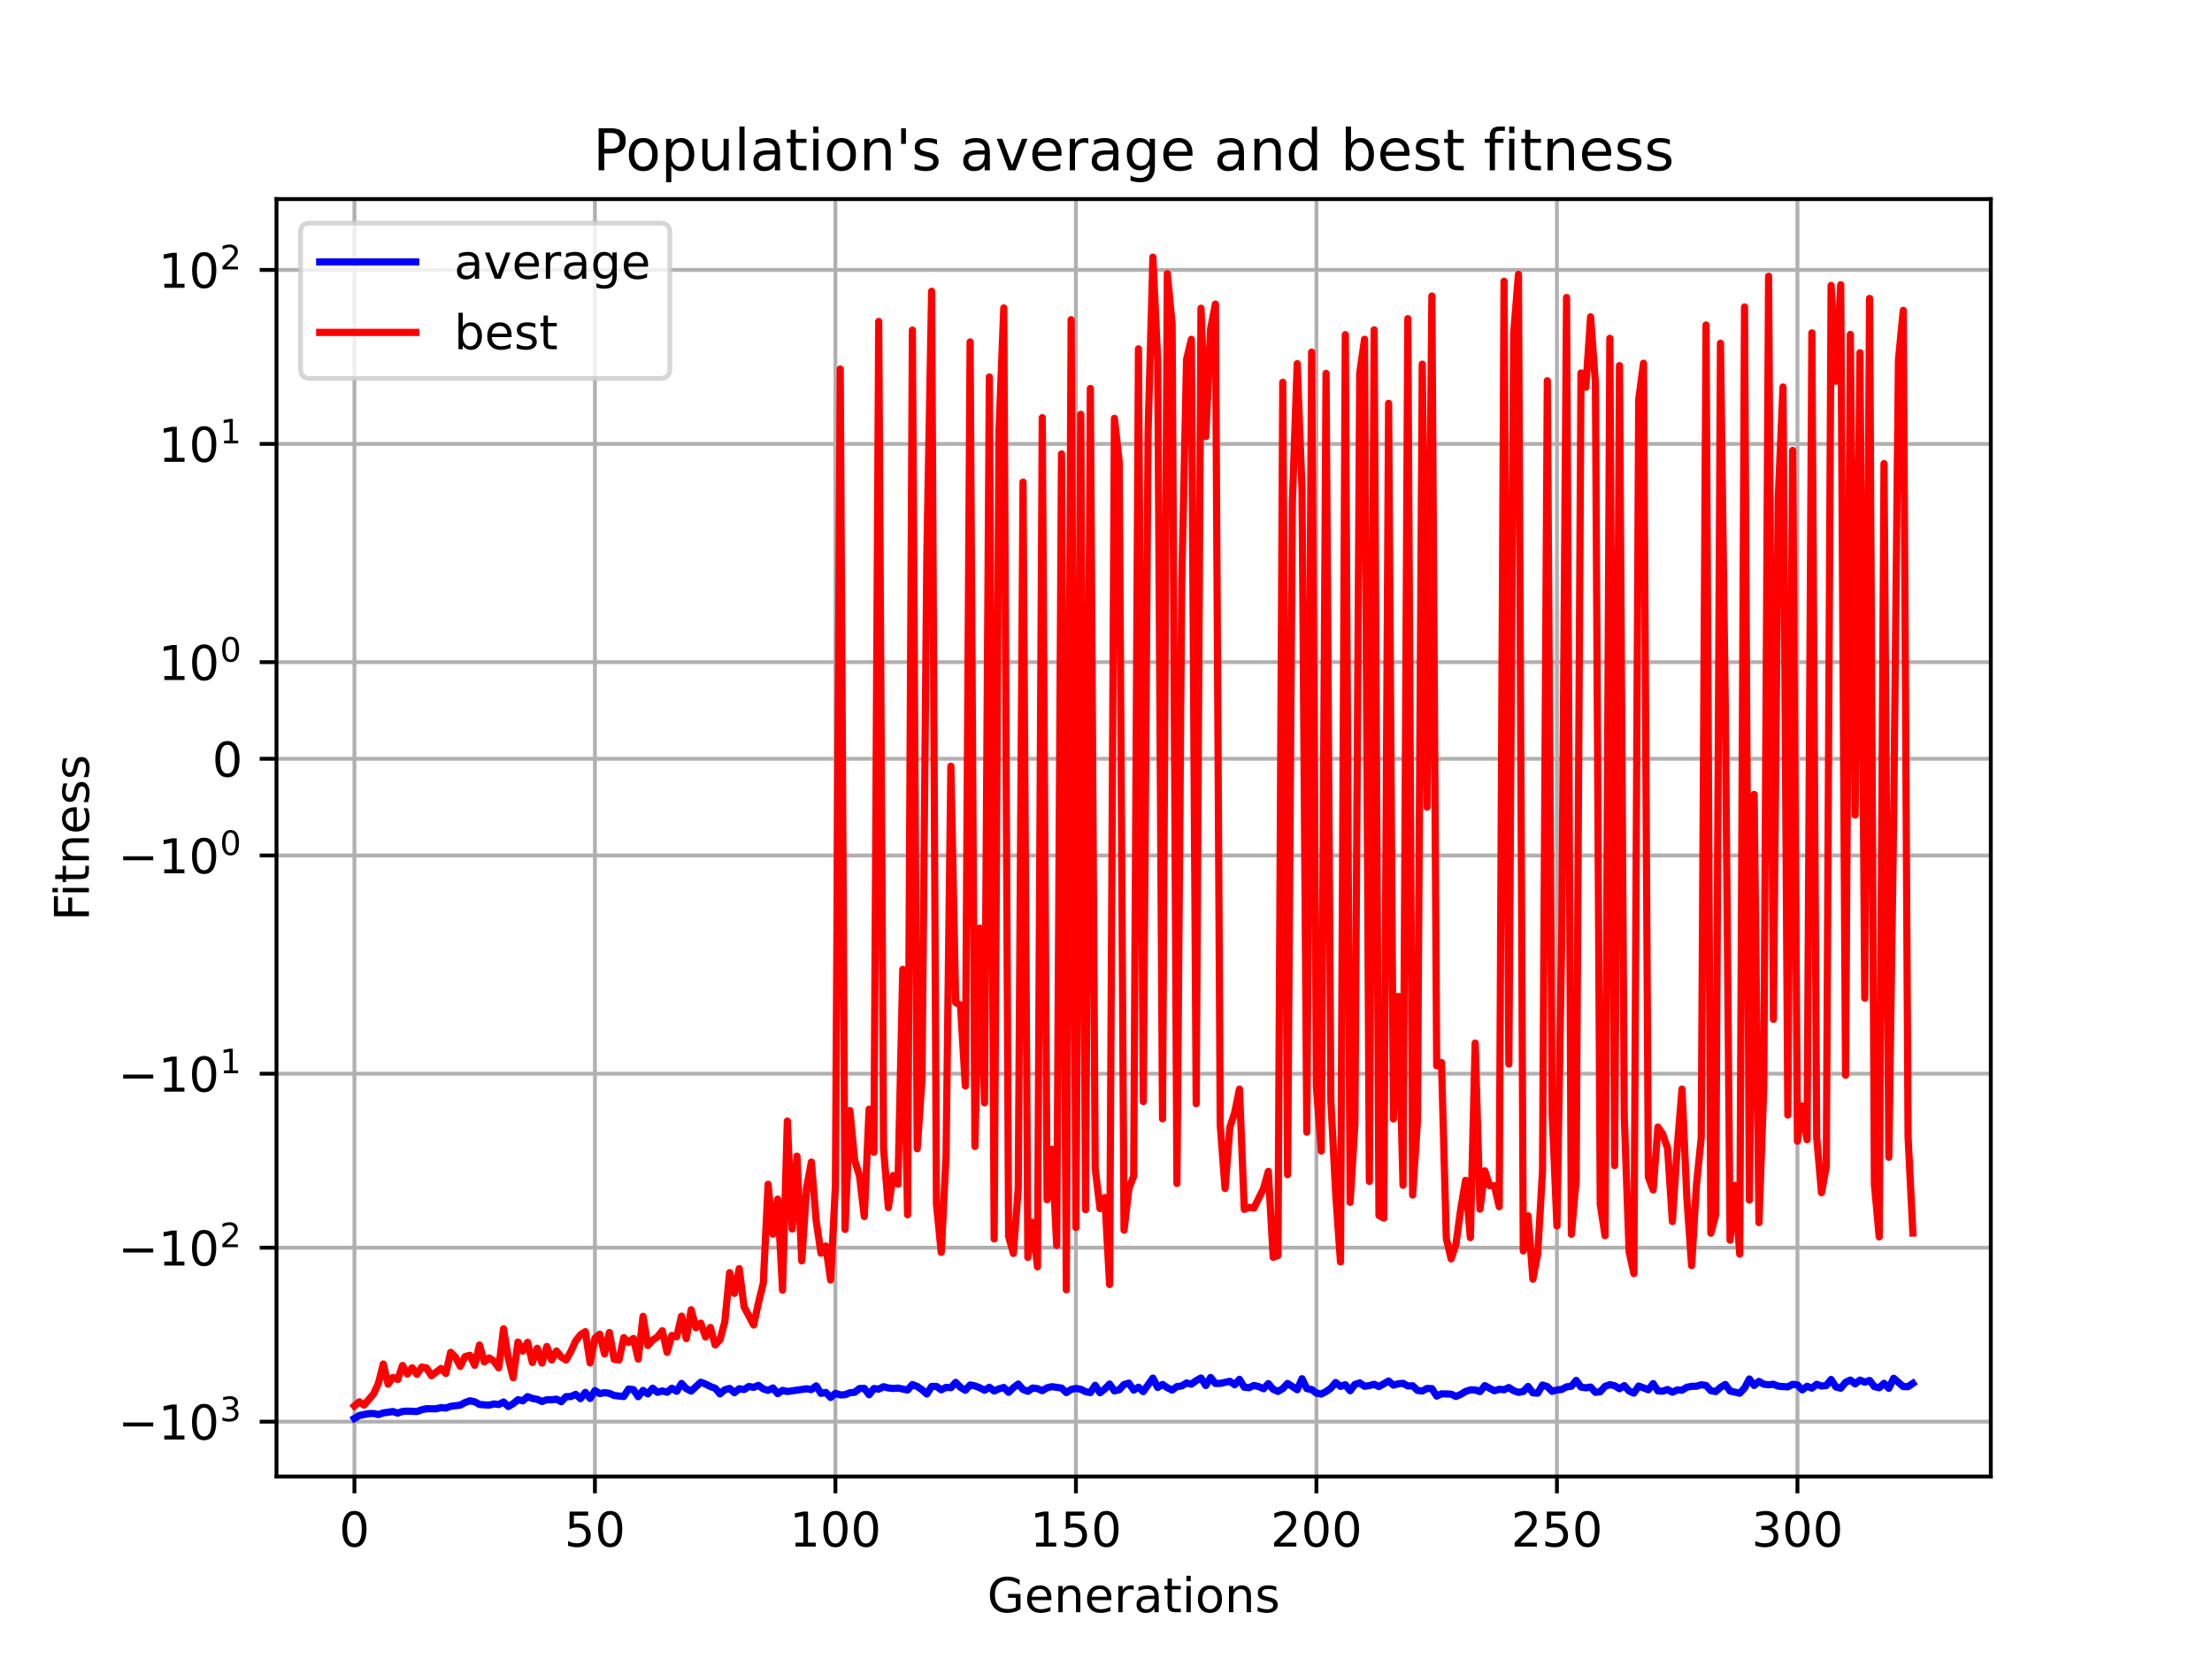 <?xml version="1.0" encoding="utf-8" standalone="no"?>
<!DOCTYPE svg PUBLIC "-//W3C//DTD SVG 1.1//EN"
  "http://www.w3.org/Graphics/SVG/1.1/DTD/svg11.dtd">
<!-- Created with matplotlib (https://matplotlib.org/) -->
<svg height="345.6pt" version="1.1" viewBox="0 0 460.8 345.6" width="460.8pt" xmlns="http://www.w3.org/2000/svg" xmlns:xlink="http://www.w3.org/1999/xlink">
 <defs>
  <style type="text/css">*{stroke-linecap:butt;stroke-linejoin:round;}</style>
 </defs>
 <g id="figure_1">
  <g id="patch_1">
   <path d="M 0 345.6 
L 460.8 345.6 
L 460.8 0 
L 0 0 
z
" style="fill:#ffffff;"/>
  </g>
  <g id="axes_1">
   <g id="patch_2">
    <path d="M 57.6 307.584 
L 414.72 307.584 
L 414.72 41.472 
L 57.6 41.472 
z
" style="fill:#ffffff;"/>
   </g>
   <g id="matplotlib.axis_1">
    <g id="xtick_1">
     <g id="line2d_1">
      <path clip-path="url(#pa90e536476)" d="M 73.833 307.584 
L 73.833 41.472 
" style="fill:none;stroke:#b0b0b0;stroke-linecap:square;stroke-width:0.8;"/>
     </g>
     <g id="line2d_2">
      <defs>
       <path d="M 0 0 
L 0 3.5 
" id="m7d86cafff6" style="stroke:#000000;stroke-width:0.8;"/>
      </defs>
      <g>
       <use style="stroke:#000000;stroke-width:0.8;" x="73.833" xlink:href="#m7d86cafff6" y="307.584"/>
      </g>
     </g>
     <g id="text_1">
      <!-- 0 -->
      <g transform="translate(70.651 322.182)scale(0.1 -0.1)">
       <defs>
        <path d="M 31.781 66.406 
Q 24.172 66.406 20.328 58.906 
Q 16.5 51.422 16.5 36.375 
Q 16.5 21.391 20.328 13.891 
Q 24.172 6.391 31.781 6.391 
Q 39.453 6.391 43.281 13.891 
Q 47.125 21.391 47.125 36.375 
Q 47.125 51.422 43.281 58.906 
Q 39.453 66.406 31.781 66.406 
z
M 31.781 74.219 
Q 44.047 74.219 50.516 64.516 
Q 56.984 54.828 56.984 36.375 
Q 56.984 17.969 50.516 8.266 
Q 44.047 -1.422 31.781 -1.422 
Q 19.531 -1.422 13.062 8.266 
Q 6.594 17.969 6.594 36.375 
Q 6.594 54.828 13.062 64.516 
Q 19.531 74.219 31.781 74.219 
z
" id="DejaVuSans-48"/>
       </defs>
       <use xlink:href="#DejaVuSans-48"/>
      </g>
     </g>
    </g>
    <g id="xtick_2">
     <g id="line2d_3">
      <path clip-path="url(#pa90e536476)" d="M 123.934 307.584 
L 123.934 41.472 
" style="fill:none;stroke:#b0b0b0;stroke-linecap:square;stroke-width:0.8;"/>
     </g>
     <g id="line2d_4">
      <g>
       <use style="stroke:#000000;stroke-width:0.8;" x="123.934" xlink:href="#m7d86cafff6" y="307.584"/>
      </g>
     </g>
     <g id="text_2">
      <!-- 50 -->
      <g transform="translate(117.571 322.182)scale(0.1 -0.1)">
       <defs>
        <path d="M 10.797 72.906 
L 49.516 72.906 
L 49.516 64.594 
L 19.828 64.594 
L 19.828 46.734 
Q 21.969 47.469 24.109 47.828 
Q 26.266 48.188 28.422 48.188 
Q 40.625 48.188 47.75 41.5 
Q 54.891 34.812 54.891 23.391 
Q 54.891 11.625 47.562 5.094 
Q 40.234 -1.422 26.906 -1.422 
Q 22.312 -1.422 17.547 -0.641 
Q 12.797 0.141 7.719 1.703 
L 7.719 11.625 
Q 12.109 9.234 16.797 8.062 
Q 21.484 6.891 26.703 6.891 
Q 35.156 6.891 40.078 11.328 
Q 45.016 15.766 45.016 23.391 
Q 45.016 31 40.078 35.438 
Q 35.156 39.891 26.703 39.891 
Q 22.75 39.891 18.812 39.016 
Q 14.891 38.141 10.797 36.281 
z
" id="DejaVuSans-53"/>
       </defs>
       <use xlink:href="#DejaVuSans-53"/>
       <use x="63.623" xlink:href="#DejaVuSans-48"/>
      </g>
     </g>
    </g>
    <g id="xtick_3">
     <g id="line2d_5">
      <path clip-path="url(#pa90e536476)" d="M 174.035 307.584 
L 174.035 41.472 
" style="fill:none;stroke:#b0b0b0;stroke-linecap:square;stroke-width:0.8;"/>
     </g>
     <g id="line2d_6">
      <g>
       <use style="stroke:#000000;stroke-width:0.8;" x="174.035" xlink:href="#m7d86cafff6" y="307.584"/>
      </g>
     </g>
     <g id="text_3">
      <!-- 100 -->
      <g transform="translate(164.491 322.182)scale(0.1 -0.1)">
       <defs>
        <path d="M 12.406 8.297 
L 28.516 8.297 
L 28.516 63.922 
L 10.984 60.406 
L 10.984 69.391 
L 28.422 72.906 
L 38.281 72.906 
L 38.281 8.297 
L 54.391 8.297 
L 54.391 0 
L 12.406 0 
z
" id="DejaVuSans-49"/>
       </defs>
       <use xlink:href="#DejaVuSans-49"/>
       <use x="63.623" xlink:href="#DejaVuSans-48"/>
       <use x="127.246" xlink:href="#DejaVuSans-48"/>
      </g>
     </g>
    </g>
    <g id="xtick_4">
     <g id="line2d_7">
      <path clip-path="url(#pa90e536476)" d="M 224.136 307.584 
L 224.136 41.472 
" style="fill:none;stroke:#b0b0b0;stroke-linecap:square;stroke-width:0.8;"/>
     </g>
     <g id="line2d_8">
      <g>
       <use style="stroke:#000000;stroke-width:0.8;" x="224.136" xlink:href="#m7d86cafff6" y="307.584"/>
      </g>
     </g>
     <g id="text_4">
      <!-- 150 -->
      <g transform="translate(214.592 322.182)scale(0.1 -0.1)">
       <use xlink:href="#DejaVuSans-49"/>
       <use x="63.623" xlink:href="#DejaVuSans-53"/>
       <use x="127.246" xlink:href="#DejaVuSans-48"/>
      </g>
     </g>
    </g>
    <g id="xtick_5">
     <g id="line2d_9">
      <path clip-path="url(#pa90e536476)" d="M 274.237 307.584 
L 274.237 41.472 
" style="fill:none;stroke:#b0b0b0;stroke-linecap:square;stroke-width:0.8;"/>
     </g>
     <g id="line2d_10">
      <g>
       <use style="stroke:#000000;stroke-width:0.8;" x="274.237" xlink:href="#m7d86cafff6" y="307.584"/>
      </g>
     </g>
     <g id="text_5">
      <!-- 200 -->
      <g transform="translate(264.693 322.182)scale(0.1 -0.1)">
       <defs>
        <path d="M 19.188 8.297 
L 53.609 8.297 
L 53.609 0 
L 7.328 0 
L 7.328 8.297 
Q 12.938 14.109 22.625 23.891 
Q 32.328 33.688 34.812 36.531 
Q 39.547 41.844 41.422 45.531 
Q 43.312 49.219 43.312 52.781 
Q 43.312 58.594 39.234 62.25 
Q 35.156 65.922 28.609 65.922 
Q 23.969 65.922 18.812 64.312 
Q 13.672 62.703 7.812 59.422 
L 7.812 69.391 
Q 13.766 71.781 18.938 73 
Q 24.125 74.219 28.422 74.219 
Q 39.75 74.219 46.484 68.547 
Q 53.219 62.891 53.219 53.422 
Q 53.219 48.922 51.531 44.891 
Q 49.859 40.875 45.406 35.406 
Q 44.188 33.984 37.641 27.219 
Q 31.109 20.453 19.188 8.297 
z
" id="DejaVuSans-50"/>
       </defs>
       <use xlink:href="#DejaVuSans-50"/>
       <use x="63.623" xlink:href="#DejaVuSans-48"/>
       <use x="127.246" xlink:href="#DejaVuSans-48"/>
      </g>
     </g>
    </g>
    <g id="xtick_6">
     <g id="line2d_11">
      <path clip-path="url(#pa90e536476)" d="M 324.338 307.584 
L 324.338 41.472 
" style="fill:none;stroke:#b0b0b0;stroke-linecap:square;stroke-width:0.8;"/>
     </g>
     <g id="line2d_12">
      <g>
       <use style="stroke:#000000;stroke-width:0.8;" x="324.338" xlink:href="#m7d86cafff6" y="307.584"/>
      </g>
     </g>
     <g id="text_6">
      <!-- 250 -->
      <g transform="translate(314.794 322.182)scale(0.1 -0.1)">
       <use xlink:href="#DejaVuSans-50"/>
       <use x="63.623" xlink:href="#DejaVuSans-53"/>
       <use x="127.246" xlink:href="#DejaVuSans-48"/>
      </g>
     </g>
    </g>
    <g id="xtick_7">
     <g id="line2d_13">
      <path clip-path="url(#pa90e536476)" d="M 374.439 307.584 
L 374.439 41.472 
" style="fill:none;stroke:#b0b0b0;stroke-linecap:square;stroke-width:0.8;"/>
     </g>
     <g id="line2d_14">
      <g>
       <use style="stroke:#000000;stroke-width:0.8;" x="374.439" xlink:href="#m7d86cafff6" y="307.584"/>
      </g>
     </g>
     <g id="text_7">
      <!-- 300 -->
      <g transform="translate(364.895 322.182)scale(0.1 -0.1)">
       <defs>
        <path d="M 40.578 39.312 
Q 47.656 37.797 51.625 33 
Q 55.609 28.219 55.609 21.188 
Q 55.609 10.406 48.188 4.484 
Q 40.766 -1.422 27.094 -1.422 
Q 22.516 -1.422 17.656 -0.516 
Q 12.797 0.391 7.625 2.203 
L 7.625 11.719 
Q 11.719 9.328 16.594 8.109 
Q 21.484 6.891 26.812 6.891 
Q 36.078 6.891 40.938 10.547 
Q 45.797 14.203 45.797 21.188 
Q 45.797 27.641 41.281 31.266 
Q 36.766 34.906 28.719 34.906 
L 20.219 34.906 
L 20.219 43.016 
L 29.109 43.016 
Q 36.375 43.016 40.234 45.922 
Q 44.094 48.828 44.094 54.297 
Q 44.094 59.906 40.109 62.906 
Q 36.141 65.922 28.719 65.922 
Q 24.656 65.922 20.016 65.031 
Q 15.375 64.156 9.812 62.312 
L 9.812 71.094 
Q 15.438 72.656 20.344 73.438 
Q 25.25 74.219 29.594 74.219 
Q 40.828 74.219 47.359 69.109 
Q 53.906 64.016 53.906 55.328 
Q 53.906 49.266 50.438 45.094 
Q 46.969 40.922 40.578 39.312 
z
" id="DejaVuSans-51"/>
       </defs>
       <use xlink:href="#DejaVuSans-51"/>
       <use x="63.623" xlink:href="#DejaVuSans-48"/>
       <use x="127.246" xlink:href="#DejaVuSans-48"/>
      </g>
     </g>
    </g>
    <g id="text_8">
     <!-- Generations -->
     <g transform="translate(205.662 335.861)scale(0.1 -0.1)">
      <defs>
       <path d="M 59.516 10.406 
L 59.516 29.984 
L 43.406 29.984 
L 43.406 38.094 
L 69.281 38.094 
L 69.281 6.781 
Q 63.578 2.734 56.688 0.656 
Q 49.812 -1.422 42 -1.422 
Q 24.906 -1.422 15.25 8.562 
Q 5.609 18.562 5.609 36.375 
Q 5.609 54.25 15.25 64.234 
Q 24.906 74.219 42 74.219 
Q 49.125 74.219 55.547 72.453 
Q 61.969 70.703 67.391 67.281 
L 67.391 56.781 
Q 61.922 61.422 55.766 63.766 
Q 49.609 66.109 42.828 66.109 
Q 29.438 66.109 22.719 58.641 
Q 16.016 51.172 16.016 36.375 
Q 16.016 21.625 22.719 14.156 
Q 29.438 6.688 42.828 6.688 
Q 48.047 6.688 52.141 7.594 
Q 56.25 8.5 59.516 10.406 
z
" id="DejaVuSans-71"/>
       <path d="M 56.203 29.594 
L 56.203 25.203 
L 14.891 25.203 
Q 15.484 15.922 20.484 11.062 
Q 25.484 6.203 34.422 6.203 
Q 39.594 6.203 44.453 7.469 
Q 49.312 8.734 54.109 11.281 
L 54.109 2.781 
Q 49.266 0.734 44.188 -0.344 
Q 39.109 -1.422 33.891 -1.422 
Q 20.797 -1.422 13.156 6.188 
Q 5.516 13.812 5.516 26.812 
Q 5.516 40.234 12.766 48.109 
Q 20.016 56 32.328 56 
Q 43.359 56 49.781 48.891 
Q 56.203 41.797 56.203 29.594 
z
M 47.219 32.234 
Q 47.125 39.594 43.094 43.984 
Q 39.062 48.391 32.422 48.391 
Q 24.906 48.391 20.391 44.141 
Q 15.875 39.891 15.188 32.172 
z
" id="DejaVuSans-101"/>
       <path d="M 54.891 33.016 
L 54.891 0 
L 45.906 0 
L 45.906 32.719 
Q 45.906 40.484 42.875 44.328 
Q 39.844 48.188 33.797 48.188 
Q 26.516 48.188 22.312 43.547 
Q 18.109 38.922 18.109 30.906 
L 18.109 0 
L 9.078 0 
L 9.078 54.688 
L 18.109 54.688 
L 18.109 46.188 
Q 21.344 51.125 25.703 53.562 
Q 30.078 56 35.797 56 
Q 45.219 56 50.047 50.172 
Q 54.891 44.344 54.891 33.016 
z
" id="DejaVuSans-110"/>
       <path d="M 41.109 46.297 
Q 39.594 47.172 37.812 47.578 
Q 36.031 48 33.891 48 
Q 26.266 48 22.188 43.047 
Q 18.109 38.094 18.109 28.812 
L 18.109 0 
L 9.078 0 
L 9.078 54.688 
L 18.109 54.688 
L 18.109 46.188 
Q 20.953 51.172 25.484 53.578 
Q 30.031 56 36.531 56 
Q 37.453 56 38.578 55.875 
Q 39.703 55.766 41.062 55.516 
z
" id="DejaVuSans-114"/>
       <path d="M 34.281 27.484 
Q 23.391 27.484 19.188 25 
Q 14.984 22.516 14.984 16.5 
Q 14.984 11.719 18.141 8.906 
Q 21.297 6.109 26.703 6.109 
Q 34.188 6.109 38.703 11.406 
Q 43.219 16.703 43.219 25.484 
L 43.219 27.484 
z
M 52.203 31.203 
L 52.203 0 
L 43.219 0 
L 43.219 8.297 
Q 40.141 3.328 35.547 0.953 
Q 30.953 -1.422 24.312 -1.422 
Q 15.922 -1.422 10.953 3.297 
Q 6 8.016 6 15.922 
Q 6 25.141 12.172 29.828 
Q 18.359 34.516 30.609 34.516 
L 43.219 34.516 
L 43.219 35.406 
Q 43.219 41.609 39.141 45 
Q 35.062 48.391 27.688 48.391 
Q 23 48.391 18.547 47.266 
Q 14.109 46.141 10.016 43.891 
L 10.016 52.203 
Q 14.938 54.109 19.578 55.047 
Q 24.219 56 28.609 56 
Q 40.484 56 46.344 49.844 
Q 52.203 43.703 52.203 31.203 
z
" id="DejaVuSans-97"/>
       <path d="M 18.312 70.219 
L 18.312 54.688 
L 36.812 54.688 
L 36.812 47.703 
L 18.312 47.703 
L 18.312 18.016 
Q 18.312 11.328 20.141 9.422 
Q 21.969 7.516 27.594 7.516 
L 36.812 7.516 
L 36.812 0 
L 27.594 0 
Q 17.188 0 13.234 3.875 
Q 9.281 7.766 9.281 18.016 
L 9.281 47.703 
L 2.688 47.703 
L 2.688 54.688 
L 9.281 54.688 
L 9.281 70.219 
z
" id="DejaVuSans-116"/>
       <path d="M 9.422 54.688 
L 18.406 54.688 
L 18.406 0 
L 9.422 0 
z
M 9.422 75.984 
L 18.406 75.984 
L 18.406 64.594 
L 9.422 64.594 
z
" id="DejaVuSans-105"/>
       <path d="M 30.609 48.391 
Q 23.391 48.391 19.188 42.75 
Q 14.984 37.109 14.984 27.297 
Q 14.984 17.484 19.156 11.844 
Q 23.344 6.203 30.609 6.203 
Q 37.797 6.203 41.984 11.859 
Q 46.188 17.531 46.188 27.297 
Q 46.188 37.016 41.984 42.703 
Q 37.797 48.391 30.609 48.391 
z
M 30.609 56 
Q 42.328 56 49.016 48.375 
Q 55.719 40.766 55.719 27.297 
Q 55.719 13.875 49.016 6.219 
Q 42.328 -1.422 30.609 -1.422 
Q 18.844 -1.422 12.172 6.219 
Q 5.516 13.875 5.516 27.297 
Q 5.516 40.766 12.172 48.375 
Q 18.844 56 30.609 56 
z
" id="DejaVuSans-111"/>
       <path d="M 44.281 53.078 
L 44.281 44.578 
Q 40.484 46.531 36.375 47.5 
Q 32.281 48.484 27.875 48.484 
Q 21.188 48.484 17.844 46.438 
Q 14.5 44.391 14.5 40.281 
Q 14.5 37.156 16.891 35.375 
Q 19.281 33.594 26.516 31.984 
L 29.594 31.297 
Q 39.156 29.25 43.188 25.516 
Q 47.219 21.781 47.219 15.094 
Q 47.219 7.469 41.188 3.016 
Q 35.156 -1.422 24.609 -1.422 
Q 20.219 -1.422 15.453 -0.562 
Q 10.688 0.297 5.422 2 
L 5.422 11.281 
Q 10.406 8.688 15.234 7.391 
Q 20.062 6.109 24.812 6.109 
Q 31.156 6.109 34.562 8.281 
Q 37.984 10.453 37.984 14.406 
Q 37.984 18.062 35.516 20.016 
Q 33.062 21.969 24.703 23.781 
L 21.578 24.516 
Q 13.234 26.266 9.516 29.906 
Q 5.812 33.547 5.812 39.891 
Q 5.812 47.609 11.281 51.797 
Q 16.75 56 26.812 56 
Q 31.781 56 36.172 55.266 
Q 40.578 54.547 44.281 53.078 
z
" id="DejaVuSans-115"/>
      </defs>
      <use xlink:href="#DejaVuSans-71"/>
      <use x="77.49" xlink:href="#DejaVuSans-101"/>
      <use x="139.014" xlink:href="#DejaVuSans-110"/>
      <use x="202.393" xlink:href="#DejaVuSans-101"/>
      <use x="263.916" xlink:href="#DejaVuSans-114"/>
      <use x="305.029" xlink:href="#DejaVuSans-97"/>
      <use x="366.309" xlink:href="#DejaVuSans-116"/>
      <use x="405.518" xlink:href="#DejaVuSans-105"/>
      <use x="433.301" xlink:href="#DejaVuSans-111"/>
      <use x="494.482" xlink:href="#DejaVuSans-110"/>
      <use x="557.861" xlink:href="#DejaVuSans-115"/>
     </g>
    </g>
   </g>
   <g id="matplotlib.axis_2">
    <g id="ytick_1">
     <g id="line2d_15">
      <path clip-path="url(#pa90e536476)" d="M 57.6 296.156 
L 414.72 296.156 
" style="fill:none;stroke:#b0b0b0;stroke-linecap:square;stroke-width:0.8;"/>
     </g>
     <g id="line2d_16">
      <defs>
       <path d="M 0 0 
L -3.5 0 
" id="m28558b19e5" style="stroke:#000000;stroke-width:0.8;"/>
      </defs>
      <g>
       <use style="stroke:#000000;stroke-width:0.8;" x="57.6" xlink:href="#m28558b19e5" y="296.156"/>
      </g>
     </g>
     <g id="text_9">
      <!-- $\mathdefault{-10^{3}}$ -->
      <g transform="translate(24.6 299.956)scale(0.1 -0.1)">
       <defs>
        <path d="M 10.594 35.5 
L 73.188 35.5 
L 73.188 27.203 
L 10.594 27.203 
z
" id="DejaVuSans-8722"/>
       </defs>
       <use transform="translate(0 0.766)" xlink:href="#DejaVuSans-8722"/>
       <use transform="translate(83.789 0.766)" xlink:href="#DejaVuSans-49"/>
       <use transform="translate(147.412 0.766)" xlink:href="#DejaVuSans-48"/>
       <use transform="translate(211.992 39.047)scale(0.7)" xlink:href="#DejaVuSans-51"/>
      </g>
     </g>
    </g>
    <g id="ytick_2">
     <g id="line2d_17">
      <path clip-path="url(#pa90e536476)" d="M 57.6 259.915 
L 414.72 259.915 
" style="fill:none;stroke:#b0b0b0;stroke-linecap:square;stroke-width:0.8;"/>
     </g>
     <g id="line2d_18">
      <g>
       <use style="stroke:#000000;stroke-width:0.8;" x="57.6" xlink:href="#m28558b19e5" y="259.915"/>
      </g>
     </g>
     <g id="text_10">
      <!-- $\mathdefault{-10^{2}}$ -->
      <g transform="translate(24.6 263.714)scale(0.1 -0.1)">
       <use transform="translate(0 0.766)" xlink:href="#DejaVuSans-8722"/>
       <use transform="translate(83.789 0.766)" xlink:href="#DejaVuSans-49"/>
       <use transform="translate(147.412 0.766)" xlink:href="#DejaVuSans-48"/>
       <use transform="translate(211.992 39.047)scale(0.7)" xlink:href="#DejaVuSans-50"/>
      </g>
     </g>
    </g>
    <g id="ytick_3">
     <g id="line2d_19">
      <path clip-path="url(#pa90e536476)" d="M 57.6 223.673 
L 414.72 223.673 
" style="fill:none;stroke:#b0b0b0;stroke-linecap:square;stroke-width:0.8;"/>
     </g>
     <g id="line2d_20">
      <g>
       <use style="stroke:#000000;stroke-width:0.8;" x="57.6" xlink:href="#m28558b19e5" y="223.673"/>
      </g>
     </g>
     <g id="text_11">
      <!-- $\mathdefault{-10^{1}}$ -->
      <g transform="translate(24.6 227.472)scale(0.1 -0.1)">
       <use transform="translate(0 0.684)" xlink:href="#DejaVuSans-8722"/>
       <use transform="translate(83.789 0.684)" xlink:href="#DejaVuSans-49"/>
       <use transform="translate(147.412 0.684)" xlink:href="#DejaVuSans-48"/>
       <use transform="translate(211.992 38.966)scale(0.7)" xlink:href="#DejaVuSans-49"/>
      </g>
     </g>
    </g>
    <g id="ytick_4">
     <g id="line2d_21">
      <path clip-path="url(#pa90e536476)" d="M 57.6 178.207 
L 414.72 178.207 
" style="fill:none;stroke:#b0b0b0;stroke-linecap:square;stroke-width:0.8;"/>
     </g>
     <g id="line2d_22">
      <g>
       <use style="stroke:#000000;stroke-width:0.8;" x="57.6" xlink:href="#m28558b19e5" y="178.207"/>
      </g>
     </g>
     <g id="text_12">
      <!-- $\mathdefault{-10^{0}}$ -->
      <g transform="translate(24.6 182.006)scale(0.1 -0.1)">
       <use transform="translate(0 0.766)" xlink:href="#DejaVuSans-8722"/>
       <use transform="translate(83.789 0.766)" xlink:href="#DejaVuSans-49"/>
       <use transform="translate(147.412 0.766)" xlink:href="#DejaVuSans-48"/>
       <use transform="translate(211.992 39.047)scale(0.7)" xlink:href="#DejaVuSans-48"/>
      </g>
     </g>
    </g>
    <g id="ytick_5">
     <g id="line2d_23">
      <path clip-path="url(#pa90e536476)" d="M 57.6 158.072 
L 414.72 158.072 
" style="fill:none;stroke:#b0b0b0;stroke-linecap:square;stroke-width:0.8;"/>
     </g>
     <g id="line2d_24">
      <g>
       <use style="stroke:#000000;stroke-width:0.8;" x="57.6" xlink:href="#m28558b19e5" y="158.072"/>
      </g>
     </g>
     <g id="text_13">
      <!-- $\mathdefault{0}$ -->
      <g transform="translate(44.2 161.871)scale(0.1 -0.1)">
       <use transform="translate(0 0.781)" xlink:href="#DejaVuSans-48"/>
      </g>
     </g>
    </g>
    <g id="ytick_6">
     <g id="line2d_25">
      <path clip-path="url(#pa90e536476)" d="M 57.6 137.938 
L 414.72 137.938 
" style="fill:none;stroke:#b0b0b0;stroke-linecap:square;stroke-width:0.8;"/>
     </g>
     <g id="line2d_26">
      <g>
       <use style="stroke:#000000;stroke-width:0.8;" x="57.6" xlink:href="#m28558b19e5" y="137.938"/>
      </g>
     </g>
     <g id="text_14">
      <!-- $\mathdefault{10^{0}}$ -->
      <g transform="translate(33 141.737)scale(0.1 -0.1)">
       <use transform="translate(0 0.766)" xlink:href="#DejaVuSans-49"/>
       <use transform="translate(63.623 0.766)" xlink:href="#DejaVuSans-48"/>
       <use transform="translate(128.203 39.047)scale(0.7)" xlink:href="#DejaVuSans-48"/>
      </g>
     </g>
    </g>
    <g id="ytick_7">
     <g id="line2d_27">
      <path clip-path="url(#pa90e536476)" d="M 57.6 92.472 
L 414.72 92.472 
" style="fill:none;stroke:#b0b0b0;stroke-linecap:square;stroke-width:0.8;"/>
     </g>
     <g id="line2d_28">
      <g>
       <use style="stroke:#000000;stroke-width:0.8;" x="57.6" xlink:href="#m28558b19e5" y="92.472"/>
      </g>
     </g>
     <g id="text_15">
      <!-- $\mathdefault{10^{1}}$ -->
      <g transform="translate(33 96.271)scale(0.1 -0.1)">
       <use transform="translate(0 0.684)" xlink:href="#DejaVuSans-49"/>
       <use transform="translate(63.623 0.684)" xlink:href="#DejaVuSans-48"/>
       <use transform="translate(128.203 38.966)scale(0.7)" xlink:href="#DejaVuSans-49"/>
      </g>
     </g>
    </g>
    <g id="ytick_8">
     <g id="line2d_29">
      <path clip-path="url(#pa90e536476)" d="M 57.6 56.23 
L 414.72 56.23 
" style="fill:none;stroke:#b0b0b0;stroke-linecap:square;stroke-width:0.8;"/>
     </g>
     <g id="line2d_30">
      <g>
       <use style="stroke:#000000;stroke-width:0.8;" x="57.6" xlink:href="#m28558b19e5" y="56.23"/>
      </g>
     </g>
     <g id="text_16">
      <!-- $\mathdefault{10^{2}}$ -->
      <g transform="translate(33 60.029)scale(0.1 -0.1)">
       <use transform="translate(0 0.766)" xlink:href="#DejaVuSans-49"/>
       <use transform="translate(63.623 0.766)" xlink:href="#DejaVuSans-48"/>
       <use transform="translate(128.203 39.047)scale(0.7)" xlink:href="#DejaVuSans-50"/>
      </g>
     </g>
    </g>
    <g id="text_17">
     <!-- Fitness -->
     <g transform="translate(18.52 191.845)rotate(-90)scale(0.1 -0.1)">
      <defs>
       <path d="M 9.812 72.906 
L 51.703 72.906 
L 51.703 64.594 
L 19.672 64.594 
L 19.672 43.109 
L 48.578 43.109 
L 48.578 34.812 
L 19.672 34.812 
L 19.672 0 
L 9.812 0 
z
" id="DejaVuSans-70"/>
      </defs>
      <use xlink:href="#DejaVuSans-70"/>
      <use x="50.27" xlink:href="#DejaVuSans-105"/>
      <use x="78.053" xlink:href="#DejaVuSans-116"/>
      <use x="117.262" xlink:href="#DejaVuSans-110"/>
      <use x="180.641" xlink:href="#DejaVuSans-101"/>
      <use x="242.164" xlink:href="#DejaVuSans-115"/>
      <use x="294.264" xlink:href="#DejaVuSans-115"/>
     </g>
    </g>
   </g>
   <g id="line2d_31">
    <path clip-path="url(#pa90e536476)" d="M 73.833 295.488 
L 74.835 294.878 
L 76.839 294.481 
L 77.841 294.464 
L 78.843 294.68 
L 79.845 294.335 
L 81.849 294.047 
L 82.851 294.388 
L 83.853 294.025 
L 84.855 293.961 
L 86.859 294.044 
L 87.861 293.673 
L 88.863 293.461 
L 90.867 293.48 
L 91.869 293.22 
L 92.871 293.332 
L 93.873 292.962 
L 95.877 292.716 
L 96.879 292.17 
L 97.881 291.809 
L 98.883 292.015 
L 99.885 292.579 
L 101.889 292.719 
L 102.891 292.463 
L 103.893 292.584 
L 104.895 292.062 
L 105.897 292.999 
L 106.899 292.414 
L 107.901 291.59 
L 108.903 291.823 
L 109.905 290.936 
L 110.907 291.331 
L 111.909 291.506 
L 112.912 291.955 
L 113.914 291.579 
L 114.916 291.606 
L 115.918 291.468 
L 116.92 292.005 
L 117.922 290.941 
L 118.924 290.93 
L 119.926 290.467 
L 120.928 291.371 
L 121.93 290.06 
L 122.932 291.322 
L 123.934 289.681 
L 124.936 290.318 
L 125.938 290.115 
L 126.94 290.251 
L 127.942 290.711 
L 129.946 290.916 
L 130.948 289.357 
L 131.95 289.483 
L 132.952 290.956 
L 133.954 289.645 
L 134.956 290.382 
L 135.958 289.186 
L 136.96 290.047 
L 137.962 289.753 
L 138.964 290.029 
L 139.966 289.19 
L 140.968 289.832 
L 141.97 288.192 
L 142.972 289.287 
L 143.974 289.792 
L 145.978 287.939 
L 146.98 288.324 
L 147.982 288.844 
L 148.984 289.193 
L 149.986 290.368 
L 150.988 289.509 
L 151.99 289.229 
L 152.992 290.127 
L 153.994 289.293 
L 154.996 289.477 
L 155.998 288.828 
L 157 289.01 
L 158.002 288.591 
L 159.004 289.334 
L 160.006 289.646 
L 161.008 289.132 
L 162.011 290.324 
L 163.013 289.631 
L 164.015 289.88 
L 168.023 289.304 
L 169.025 289.48 
L 170.027 288.708 
L 171.029 290.266 
L 172.031 290.071 
L 173.033 291.117 
L 174.035 290.256 
L 175.037 290.59 
L 176.039 290.538 
L 177.041 290.131 
L 178.043 290.041 
L 179.045 289.257 
L 180.047 289.217 
L 181.049 290.552 
L 182.051 289.261 
L 183.053 289.378 
L 184.055 288.878 
L 185.057 289.137 
L 186.059 289.241 
L 187.061 289.163 
L 189.065 289.565 
L 190.067 288.427 
L 191.069 288.825 
L 192.071 289.508 
L 193.073 290.396 
L 194.075 288.824 
L 195.077 288.82 
L 196.079 289.52 
L 197.081 289.014 
L 198.083 289.078 
L 199.085 287.97 
L 200.087 289.015 
L 201.089 289.622 
L 202.091 288.518 
L 203.093 288.71 
L 204.095 289.091 
L 205.097 289.62 
L 206.099 288.993 
L 207.101 289.776 
L 208.103 289.318 
L 209.105 289.039 
L 210.107 290.04 
L 211.109 289.086 
L 212.112 288.321 
L 213.114 289.449 
L 214.116 289.836 
L 215.118 289.149 
L 216.12 289.267 
L 217.122 289.706 
L 218.124 289.105 
L 219.126 288.87 
L 221.13 289.157 
L 222.132 290.102 
L 223.134 289.453 
L 224.136 289.227 
L 225.138 289.41 
L 226.14 289.909 
L 227.142 290.102 
L 228.144 288.587 
L 229.146 290.143 
L 230.148 289.354 
L 231.15 288.318 
L 232.152 289.758 
L 233.154 289.502 
L 234.156 288.424 
L 235.158 288.128 
L 236.16 289.585 
L 237.162 288.977 
L 238.164 289.899 
L 240.168 287.088 
L 241.17 289.038 
L 242.172 288.405 
L 243.174 289.088 
L 244.176 289.582 
L 245.178 288.841 
L 246.18 288.719 
L 247.182 288.095 
L 248.184 288.343 
L 249.186 287.614 
L 250.188 287.062 
L 251.19 288.627 
L 252.192 286.952 
L 253.194 288.201 
L 254.196 288.189 
L 256.2 287.744 
L 257.202 288.478 
L 258.204 287.335 
L 259.206 288.98 
L 260.208 289.086 
L 261.211 288.612 
L 262.213 288.856 
L 263.215 289.305 
L 264.217 288.235 
L 265.219 289.413 
L 266.221 289.86 
L 267.223 289.274 
L 268.225 288.191 
L 270.229 289.504 
L 271.231 287.216 
L 272.233 289.273 
L 273.235 289.462 
L 274.237 290.215 
L 275.239 290.399 
L 276.241 289.891 
L 277.243 289.186 
L 278.245 287.999 
L 279.247 288.814 
L 280.249 288.468 
L 281.251 289.713 
L 282.253 288.407 
L 283.255 288.084 
L 284.257 288.786 
L 285.259 288.646 
L 286.261 288.372 
L 287.263 288.853 
L 289.267 287.685 
L 290.269 288.55 
L 291.271 288.273 
L 292.273 288.166 
L 293.275 288.728 
L 294.277 288.676 
L 295.279 289.648 
L 296.281 289.773 
L 297.283 289.24 
L 298.285 289.271 
L 299.287 290.837 
L 300.289 290.358 
L 302.293 290.422 
L 303.295 290.907 
L 304.297 290.48 
L 305.299 289.871 
L 306.301 289.533 
L 307.303 289.544 
L 308.305 289.904 
L 309.307 288.655 
L 311.312 289.732 
L 312.314 289.408 
L 313.316 289.509 
L 314.318 289.052 
L 315.32 289.715 
L 316.322 290.053 
L 317.324 289.859 
L 318.326 288.824 
L 319.328 290.147 
L 320.33 290.226 
L 321.332 288.521 
L 322.334 288.863 
L 323.336 289.848 
L 324.338 289.545 
L 325.34 289.446 
L 326.342 288.898 
L 327.344 288.784 
L 328.346 287.56 
L 329.348 288.949 
L 330.35 289.107 
L 331.352 288.95 
L 332.354 290.055 
L 333.356 289.919 
L 334.358 288.798 
L 335.36 288.451 
L 336.362 288.674 
L 337.364 289.295 
L 338.366 288.656 
L 339.368 289.776 
L 340.37 290.208 
L 341.372 288.733 
L 343.376 289.515 
L 344.378 288.235 
L 345.38 289.759 
L 346.382 289.811 
L 347.384 289.454 
L 348.386 290.031 
L 349.388 289.545 
L 350.39 289.605 
L 351.392 288.995 
L 352.394 288.794 
L 353.396 288.779 
L 354.398 288.472 
L 355.4 288.622 
L 356.402 289.703 
L 357.404 289.897 
L 358.406 289.02 
L 359.408 288.408 
L 360.411 289.786 
L 362.415 290.231 
L 363.417 289.156 
L 364.419 287.27 
L 365.421 288.616 
L 366.423 287.777 
L 367.425 288.351 
L 368.427 288.477 
L 369.429 288.36 
L 370.431 288.773 
L 372.435 288.912 
L 373.437 288.379 
L 374.439 288.505 
L 375.441 289.538 
L 376.443 288.781 
L 377.445 289.175 
L 378.447 288.373 
L 379.449 288.744 
L 380.451 288.631 
L 381.453 287.373 
L 382.455 288.932 
L 383.457 289.189 
L 384.459 287.972 
L 385.461 287.492 
L 386.463 288.287 
L 387.465 287.498 
L 388.467 287.936 
L 389.469 287.573 
L 390.471 288.867 
L 391.473 289.094 
L 392.475 288.166 
L 393.477 289.214 
L 394.479 287.115 
L 396.483 288.851 
L 397.485 288.863 
L 398.487 288.183 
L 398.487 288.183 
" style="fill:none;stroke:#0000ff;stroke-linecap:square;stroke-width:1.5;"/>
   </g>
   <g id="line2d_32">
    <path clip-path="url(#pa90e536476)" d="M 73.833 292.88 
L 74.835 292.024 
L 75.837 292.707 
L 77.841 290.357 
L 78.843 288.135 
L 79.845 284.146 
L 80.847 288.352 
L 81.849 286.935 
L 82.851 287.367 
L 83.853 284.449 
L 84.855 286.235 
L 85.857 284.934 
L 86.859 286.304 
L 87.861 284.773 
L 88.863 284.983 
L 89.865 286.587 
L 91.869 285.082 
L 92.871 286.125 
L 93.873 281.718 
L 94.875 282.711 
L 95.877 284.636 
L 96.879 282.599 
L 97.881 282.332 
L 98.883 284.426 
L 99.885 280.19 
L 100.887 283.715 
L 101.889 282.868 
L 102.891 283.559 
L 103.893 284.953 
L 104.895 276.802 
L 105.897 282.957 
L 106.899 287.02 
L 107.901 279.577 
L 108.903 281.463 
L 109.905 279.625 
L 110.907 283.833 
L 111.909 280.863 
L 112.912 283.961 
L 113.914 280.499 
L 114.916 283.317 
L 115.918 281.433 
L 116.92 282.696 
L 117.922 283.325 
L 118.924 281.524 
L 119.926 279.327 
L 120.928 278.051 
L 121.93 277.412 
L 122.932 283.925 
L 123.934 278.76 
L 124.936 277.923 
L 125.938 282.063 
L 126.94 277.578 
L 127.942 283.174 
L 128.944 283.318 
L 129.946 278.654 
L 130.948 279.663 
L 131.95 278.822 
L 132.952 283.118 
L 133.954 274.212 
L 134.956 280.298 
L 135.958 279.181 
L 136.96 278.507 
L 137.962 277.225 
L 138.964 281.723 
L 139.966 278.204 
L 140.968 278.472 
L 141.97 274.175 
L 142.972 278.862 
L 143.974 272.846 
L 144.976 276.604 
L 145.978 275.633 
L 146.98 278.526 
L 147.982 276.527 
L 148.984 280.179 
L 149.986 279.087 
L 150.988 275.366 
L 151.99 265.114 
L 152.992 269.431 
L 153.994 264.276 
L 154.996 272.226 
L 157 276.027 
L 158.002 271.395 
L 159.004 267.318 
L 160.006 246.707 
L 161.008 257.098 
L 162.011 249.799 
L 163.013 268.767 
L 164.015 233.531 
L 165.017 256.032 
L 166.019 240.842 
L 167.021 262.667 
L 168.023 247.454 
L 169.025 242.076 
L 170.027 254.351 
L 171.029 261.078 
L 172.031 259.572 
L 173.033 266.659 
L 174.035 246.973 
L 175.037 76.869 
L 176.039 256.116 
L 177.041 231.354 
L 178.043 241.708 
L 179.045 244.946 
L 180.047 253.429 
L 181.049 231.068 
L 182.051 240.033 
L 183.053 66.973 
L 184.055 239.226 
L 185.057 251.578 
L 186.059 244.888 
L 187.061 246.697 
L 188.063 201.938 
L 189.065 253.066 
L 190.067 68.772 
L 191.069 239.316 
L 192.071 224.801 
L 193.073 115.907 
L 194.075 60.671 
L 195.077 250.787 
L 196.079 260.905 
L 197.081 240.808 
L 198.083 159.613 
L 199.085 208.844 
L 200.087 209.386 
L 201.089 226.231 
L 202.091 71.235 
L 203.093 238.833 
L 204.095 193.346 
L 205.097 229.746 
L 206.099 78.533 
L 207.101 258.087 
L 208.103 89.859 
L 209.105 64.162 
L 210.107 257.519 
L 211.109 261.124 
L 212.112 247.603 
L 213.114 100.434 
L 214.116 261.937 
L 215.118 254.614 
L 216.12 263.908 
L 217.122 87.01 
L 218.124 249.931 
L 219.126 239.429 
L 220.128 259.455 
L 221.13 94.561 
L 222.132 268.692 
L 223.134 66.6 
L 224.136 255.713 
L 225.138 86.304 
L 226.14 252.013 
L 227.142 80.916 
L 228.144 243.402 
L 229.146 251.757 
L 230.148 249.47 
L 231.15 267.594 
L 232.152 87.147 
L 233.154 96.229 
L 234.156 256.268 
L 235.158 247.641 
L 236.16 245.015 
L 237.162 72.665 
L 238.164 229.464 
L 239.166 89.97 
L 240.168 53.568 
L 241.17 75.24 
L 242.172 233.074 
L 243.174 57.007 
L 244.176 67.581 
L 245.178 246.55 
L 246.18 121.326 
L 247.182 74.899 
L 248.184 70.688 
L 249.186 229.93 
L 250.188 64.215 
L 251.19 90.957 
L 252.192 68.473 
L 253.194 63.346 
L 254.196 234.365 
L 255.198 247.589 
L 256.2 234.874 
L 257.202 231.801 
L 258.204 226.878 
L 259.206 251.934 
L 260.208 251.507 
L 261.211 251.677 
L 263.215 247.591 
L 264.217 244.026 
L 265.219 261.922 
L 266.221 261.547 
L 267.223 79.641 
L 268.225 244.715 
L 269.227 104.545 
L 270.229 75.766 
L 271.231 101.937 
L 272.233 235.858 
L 273.235 73.348 
L 274.237 226.482 
L 275.239 239.779 
L 276.241 77.776 
L 277.243 229.27 
L 278.245 248.661 
L 279.247 262.893 
L 280.249 69.712 
L 281.251 250.472 
L 282.253 234.103 
L 283.255 77.739 
L 284.257 70.674 
L 285.259 246.116 
L 286.261 68.713 
L 287.263 253.216 
L 288.265 253.755 
L 289.267 84.023 
L 290.269 233.103 
L 291.271 207.571 
L 292.273 246.915 
L 293.275 66.379 
L 294.277 248.953 
L 295.279 233.562 
L 296.281 75.86 
L 297.283 168.151 
L 298.285 61.661 
L 299.287 222.031 
L 300.289 221.355 
L 301.291 257.994 
L 302.293 262.242 
L 303.295 259.206 
L 304.297 251.86 
L 305.299 245.878 
L 306.301 257.823 
L 307.303 217.28 
L 308.305 251.895 
L 309.307 243.906 
L 310.309 246.99 
L 311.312 247.013 
L 312.314 251.375 
L 313.316 58.588 
L 314.318 221.671 
L 315.32 69.474 
L 316.322 57.15 
L 317.324 260.589 
L 318.326 253.275 
L 319.328 266.483 
L 320.33 261.186 
L 321.332 243.938 
L 322.334 79.301 
L 323.336 231.809 
L 324.338 255.388 
L 325.34 195.308 
L 326.342 61.968 
L 327.344 257.124 
L 328.346 245.787 
L 329.348 77.693 
L 330.35 80.675 
L 331.352 66 
L 332.354 79.852 
L 333.356 250.835 
L 334.358 257.427 
L 335.36 70.481 
L 336.362 242.813 
L 337.364 76.157 
L 338.366 232.634 
L 339.368 260.709 
L 340.37 265.326 
L 341.372 83.263 
L 342.374 75.669 
L 343.376 245.182 
L 344.378 247.891 
L 345.38 234.771 
L 346.382 236.287 
L 347.384 239.199 
L 348.386 254.468 
L 349.388 239.198 
L 350.39 226.865 
L 351.392 249.403 
L 352.394 263.645 
L 353.396 246.888 
L 354.398 236.999 
L 355.4 67.701 
L 356.402 256.898 
L 357.404 253.097 
L 358.406 71.493 
L 359.408 147.253 
L 360.411 258.357 
L 361.413 246.931 
L 362.415 261.265 
L 363.417 63.945 
L 364.419 249.998 
L 365.421 165.499 
L 366.423 254.695 
L 367.425 226.507 
L 368.427 57.545 
L 369.429 212.348 
L 370.431 103.866 
L 371.433 80.615 
L 372.435 232.298 
L 373.437 93.822 
L 374.439 237.737 
L 375.441 230.383 
L 376.443 237.425 
L 377.445 69.35 
L 378.447 236.93 
L 379.449 248.471 
L 380.451 242.996 
L 381.453 59.46 
L 382.455 79.419 
L 383.457 59.317 
L 384.459 223.986 
L 385.461 69.672 
L 386.463 169.79 
L 387.465 73.475 
L 388.467 207.951 
L 389.469 62.172 
L 390.471 246.703 
L 391.473 257.671 
L 392.475 96.578 
L 393.477 241.081 
L 394.479 170.852 
L 395.481 74.966 
L 396.483 64.651 
L 397.485 236.853 
L 398.487 256.863 
L 398.487 256.863 
" style="fill:none;stroke:#ff0000;stroke-linecap:square;stroke-width:1.5;"/>
   </g>
   <g id="patch_3">
    <path d="M 57.6 307.584 
L 57.6 41.472 
" style="fill:none;stroke:#000000;stroke-linecap:square;stroke-linejoin:miter;stroke-width:0.8;"/>
   </g>
   <g id="patch_4">
    <path d="M 414.72 307.584 
L 414.72 41.472 
" style="fill:none;stroke:#000000;stroke-linecap:square;stroke-linejoin:miter;stroke-width:0.8;"/>
   </g>
   <g id="patch_5">
    <path d="M 57.6 307.584 
L 414.72 307.584 
" style="fill:none;stroke:#000000;stroke-linecap:square;stroke-linejoin:miter;stroke-width:0.8;"/>
   </g>
   <g id="patch_6">
    <path d="M 57.6 41.472 
L 414.72 41.472 
" style="fill:none;stroke:#000000;stroke-linecap:square;stroke-linejoin:miter;stroke-width:0.8;"/>
   </g>
   <g id="text_18">
    <!-- Population's average and best fitness -->
    <g transform="translate(123.53 35.472)scale(0.12 -0.12)">
     <defs>
      <path d="M 19.672 64.797 
L 19.672 37.406 
L 32.078 37.406 
Q 38.969 37.406 42.719 40.969 
Q 46.484 44.531 46.484 51.125 
Q 46.484 57.672 42.719 61.234 
Q 38.969 64.797 32.078 64.797 
z
M 9.812 72.906 
L 32.078 72.906 
Q 44.344 72.906 50.609 67.359 
Q 56.891 61.812 56.891 51.125 
Q 56.891 40.328 50.609 34.812 
Q 44.344 29.297 32.078 29.297 
L 19.672 29.297 
L 19.672 0 
L 9.812 0 
z
" id="DejaVuSans-80"/>
      <path d="M 18.109 8.203 
L 18.109 -20.797 
L 9.078 -20.797 
L 9.078 54.688 
L 18.109 54.688 
L 18.109 46.391 
Q 20.953 51.266 25.266 53.625 
Q 29.594 56 35.594 56 
Q 45.562 56 51.781 48.094 
Q 58.016 40.188 58.016 27.297 
Q 58.016 14.406 51.781 6.484 
Q 45.562 -1.422 35.594 -1.422 
Q 29.594 -1.422 25.266 0.953 
Q 20.953 3.328 18.109 8.203 
z
M 48.688 27.297 
Q 48.688 37.203 44.609 42.844 
Q 40.531 48.484 33.406 48.484 
Q 26.266 48.484 22.188 42.844 
Q 18.109 37.203 18.109 27.297 
Q 18.109 17.391 22.188 11.75 
Q 26.266 6.109 33.406 6.109 
Q 40.531 6.109 44.609 11.75 
Q 48.688 17.391 48.688 27.297 
z
" id="DejaVuSans-112"/>
      <path d="M 8.5 21.578 
L 8.5 54.688 
L 17.484 54.688 
L 17.484 21.922 
Q 17.484 14.156 20.5 10.266 
Q 23.531 6.391 29.594 6.391 
Q 36.859 6.391 41.078 11.031 
Q 45.312 15.672 45.312 23.688 
L 45.312 54.688 
L 54.297 54.688 
L 54.297 0 
L 45.312 0 
L 45.312 8.406 
Q 42.047 3.422 37.719 1 
Q 33.406 -1.422 27.688 -1.422 
Q 18.266 -1.422 13.375 4.438 
Q 8.5 10.297 8.5 21.578 
z
M 31.109 56 
z
" id="DejaVuSans-117"/>
      <path d="M 9.422 75.984 
L 18.406 75.984 
L 18.406 0 
L 9.422 0 
z
" id="DejaVuSans-108"/>
      <path d="M 17.922 72.906 
L 17.922 45.797 
L 9.625 45.797 
L 9.625 72.906 
z
" id="DejaVuSans-39"/>
      <path id="DejaVuSans-32"/>
      <path d="M 2.984 54.688 
L 12.5 54.688 
L 29.594 8.797 
L 46.688 54.688 
L 56.203 54.688 
L 35.688 0 
L 23.484 0 
z
" id="DejaVuSans-118"/>
      <path d="M 45.406 27.984 
Q 45.406 37.75 41.375 43.109 
Q 37.359 48.484 30.078 48.484 
Q 22.859 48.484 18.828 43.109 
Q 14.797 37.75 14.797 27.984 
Q 14.797 18.266 18.828 12.891 
Q 22.859 7.516 30.078 7.516 
Q 37.359 7.516 41.375 12.891 
Q 45.406 18.266 45.406 27.984 
z
M 54.391 6.781 
Q 54.391 -7.172 48.188 -13.984 
Q 42 -20.797 29.203 -20.797 
Q 24.469 -20.797 20.266 -20.094 
Q 16.062 -19.391 12.109 -17.922 
L 12.109 -9.188 
Q 16.062 -11.328 19.922 -12.344 
Q 23.781 -13.375 27.781 -13.375 
Q 36.625 -13.375 41.016 -8.766 
Q 45.406 -4.156 45.406 5.172 
L 45.406 9.625 
Q 42.625 4.781 38.281 2.391 
Q 33.938 0 27.875 0 
Q 17.828 0 11.672 7.656 
Q 5.516 15.328 5.516 27.984 
Q 5.516 40.672 11.672 48.328 
Q 17.828 56 27.875 56 
Q 33.938 56 38.281 53.609 
Q 42.625 51.219 45.406 46.391 
L 45.406 54.688 
L 54.391 54.688 
z
" id="DejaVuSans-103"/>
      <path d="M 45.406 46.391 
L 45.406 75.984 
L 54.391 75.984 
L 54.391 0 
L 45.406 0 
L 45.406 8.203 
Q 42.578 3.328 38.25 0.953 
Q 33.938 -1.422 27.875 -1.422 
Q 17.969 -1.422 11.734 6.484 
Q 5.516 14.406 5.516 27.297 
Q 5.516 40.188 11.734 48.094 
Q 17.969 56 27.875 56 
Q 33.938 56 38.25 53.625 
Q 42.578 51.266 45.406 46.391 
z
M 14.797 27.297 
Q 14.797 17.391 18.875 11.75 
Q 22.953 6.109 30.078 6.109 
Q 37.203 6.109 41.297 11.75 
Q 45.406 17.391 45.406 27.297 
Q 45.406 37.203 41.297 42.844 
Q 37.203 48.484 30.078 48.484 
Q 22.953 48.484 18.875 42.844 
Q 14.797 37.203 14.797 27.297 
z
" id="DejaVuSans-100"/>
      <path d="M 48.688 27.297 
Q 48.688 37.203 44.609 42.844 
Q 40.531 48.484 33.406 48.484 
Q 26.266 48.484 22.188 42.844 
Q 18.109 37.203 18.109 27.297 
Q 18.109 17.391 22.188 11.75 
Q 26.266 6.109 33.406 6.109 
Q 40.531 6.109 44.609 11.75 
Q 48.688 17.391 48.688 27.297 
z
M 18.109 46.391 
Q 20.953 51.266 25.266 53.625 
Q 29.594 56 35.594 56 
Q 45.562 56 51.781 48.094 
Q 58.016 40.188 58.016 27.297 
Q 58.016 14.406 51.781 6.484 
Q 45.562 -1.422 35.594 -1.422 
Q 29.594 -1.422 25.266 0.953 
Q 20.953 3.328 18.109 8.203 
L 18.109 0 
L 9.078 0 
L 9.078 75.984 
L 18.109 75.984 
z
" id="DejaVuSans-98"/>
      <path d="M 37.109 75.984 
L 37.109 68.5 
L 28.516 68.5 
Q 23.688 68.5 21.797 66.547 
Q 19.922 64.594 19.922 59.516 
L 19.922 54.688 
L 34.719 54.688 
L 34.719 47.703 
L 19.922 47.703 
L 19.922 0 
L 10.891 0 
L 10.891 47.703 
L 2.297 47.703 
L 2.297 54.688 
L 10.891 54.688 
L 10.891 58.5 
Q 10.891 67.625 15.141 71.797 
Q 19.391 75.984 28.609 75.984 
z
" id="DejaVuSans-102"/>
     </defs>
     <use xlink:href="#DejaVuSans-80"/>
     <use x="56.678" xlink:href="#DejaVuSans-111"/>
     <use x="117.859" xlink:href="#DejaVuSans-112"/>
     <use x="181.336" xlink:href="#DejaVuSans-117"/>
     <use x="244.715" xlink:href="#DejaVuSans-108"/>
     <use x="272.498" xlink:href="#DejaVuSans-97"/>
     <use x="333.777" xlink:href="#DejaVuSans-116"/>
     <use x="372.986" xlink:href="#DejaVuSans-105"/>
     <use x="400.77" xlink:href="#DejaVuSans-111"/>
     <use x="461.951" xlink:href="#DejaVuSans-110"/>
     <use x="525.33" xlink:href="#DejaVuSans-39"/>
     <use x="552.82" xlink:href="#DejaVuSans-115"/>
     <use x="604.92" xlink:href="#DejaVuSans-32"/>
     <use x="636.707" xlink:href="#DejaVuSans-97"/>
     <use x="697.986" xlink:href="#DejaVuSans-118"/>
     <use x="757.166" xlink:href="#DejaVuSans-101"/>
     <use x="818.689" xlink:href="#DejaVuSans-114"/>
     <use x="859.803" xlink:href="#DejaVuSans-97"/>
     <use x="921.082" xlink:href="#DejaVuSans-103"/>
     <use x="984.559" xlink:href="#DejaVuSans-101"/>
     <use x="1046.082" xlink:href="#DejaVuSans-32"/>
     <use x="1077.869" xlink:href="#DejaVuSans-97"/>
     <use x="1139.148" xlink:href="#DejaVuSans-110"/>
     <use x="1202.527" xlink:href="#DejaVuSans-100"/>
     <use x="1266.004" xlink:href="#DejaVuSans-32"/>
     <use x="1297.791" xlink:href="#DejaVuSans-98"/>
     <use x="1361.268" xlink:href="#DejaVuSans-101"/>
     <use x="1422.791" xlink:href="#DejaVuSans-115"/>
     <use x="1474.891" xlink:href="#DejaVuSans-116"/>
     <use x="1514.1" xlink:href="#DejaVuSans-32"/>
     <use x="1545.887" xlink:href="#DejaVuSans-102"/>
     <use x="1581.092" xlink:href="#DejaVuSans-105"/>
     <use x="1608.875" xlink:href="#DejaVuSans-116"/>
     <use x="1648.084" xlink:href="#DejaVuSans-110"/>
     <use x="1711.463" xlink:href="#DejaVuSans-101"/>
     <use x="1772.986" xlink:href="#DejaVuSans-115"/>
     <use x="1825.086" xlink:href="#DejaVuSans-115"/>
    </g>
   </g>
   <g id="legend_1">
    <g id="patch_7">
     <path d="M 64.6 78.828 
L 137.541 78.828 
Q 139.541 78.828 139.541 76.828 
L 139.541 48.472 
Q 139.541 46.472 137.541 46.472 
L 64.6 46.472 
Q 62.6 46.472 62.6 48.472 
L 62.6 76.828 
Q 62.6 78.828 64.6 78.828 
z
" style="fill:#ffffff;opacity:0.8;stroke:#cccccc;stroke-linejoin:miter;"/>
    </g>
    <g id="line2d_33">
     <path d="M 66.6 54.57 
L 86.6 54.57 
" style="fill:none;stroke:#0000ff;stroke-linecap:square;stroke-width:1.5;"/>
    </g>
    <g id="line2d_34"/>
    <g id="text_19">
     <!-- average -->
     <g transform="translate(94.6 58.07)scale(0.1 -0.1)">
      <use xlink:href="#DejaVuSans-97"/>
      <use x="61.279" xlink:href="#DejaVuSans-118"/>
      <use x="120.459" xlink:href="#DejaVuSans-101"/>
      <use x="181.982" xlink:href="#DejaVuSans-114"/>
      <use x="223.096" xlink:href="#DejaVuSans-97"/>
      <use x="284.375" xlink:href="#DejaVuSans-103"/>
      <use x="347.852" xlink:href="#DejaVuSans-101"/>
     </g>
    </g>
    <g id="line2d_35">
     <path d="M 66.6 69.249 
L 86.6 69.249 
" style="fill:none;stroke:#ff0000;stroke-linecap:square;stroke-width:1.5;"/>
    </g>
    <g id="line2d_36"/>
    <g id="text_20">
     <!-- best -->
     <g transform="translate(94.6 72.749)scale(0.1 -0.1)">
      <use xlink:href="#DejaVuSans-98"/>
      <use x="63.477" xlink:href="#DejaVuSans-101"/>
      <use x="125" xlink:href="#DejaVuSans-115"/>
      <use x="177.1" xlink:href="#DejaVuSans-116"/>
     </g>
    </g>
   </g>
  </g>
 </g>
 <defs>
  <clipPath id="pa90e536476">
   <rect height="266.112" width="357.12" x="57.6" y="41.472"/>
  </clipPath>
 </defs>
</svg>

